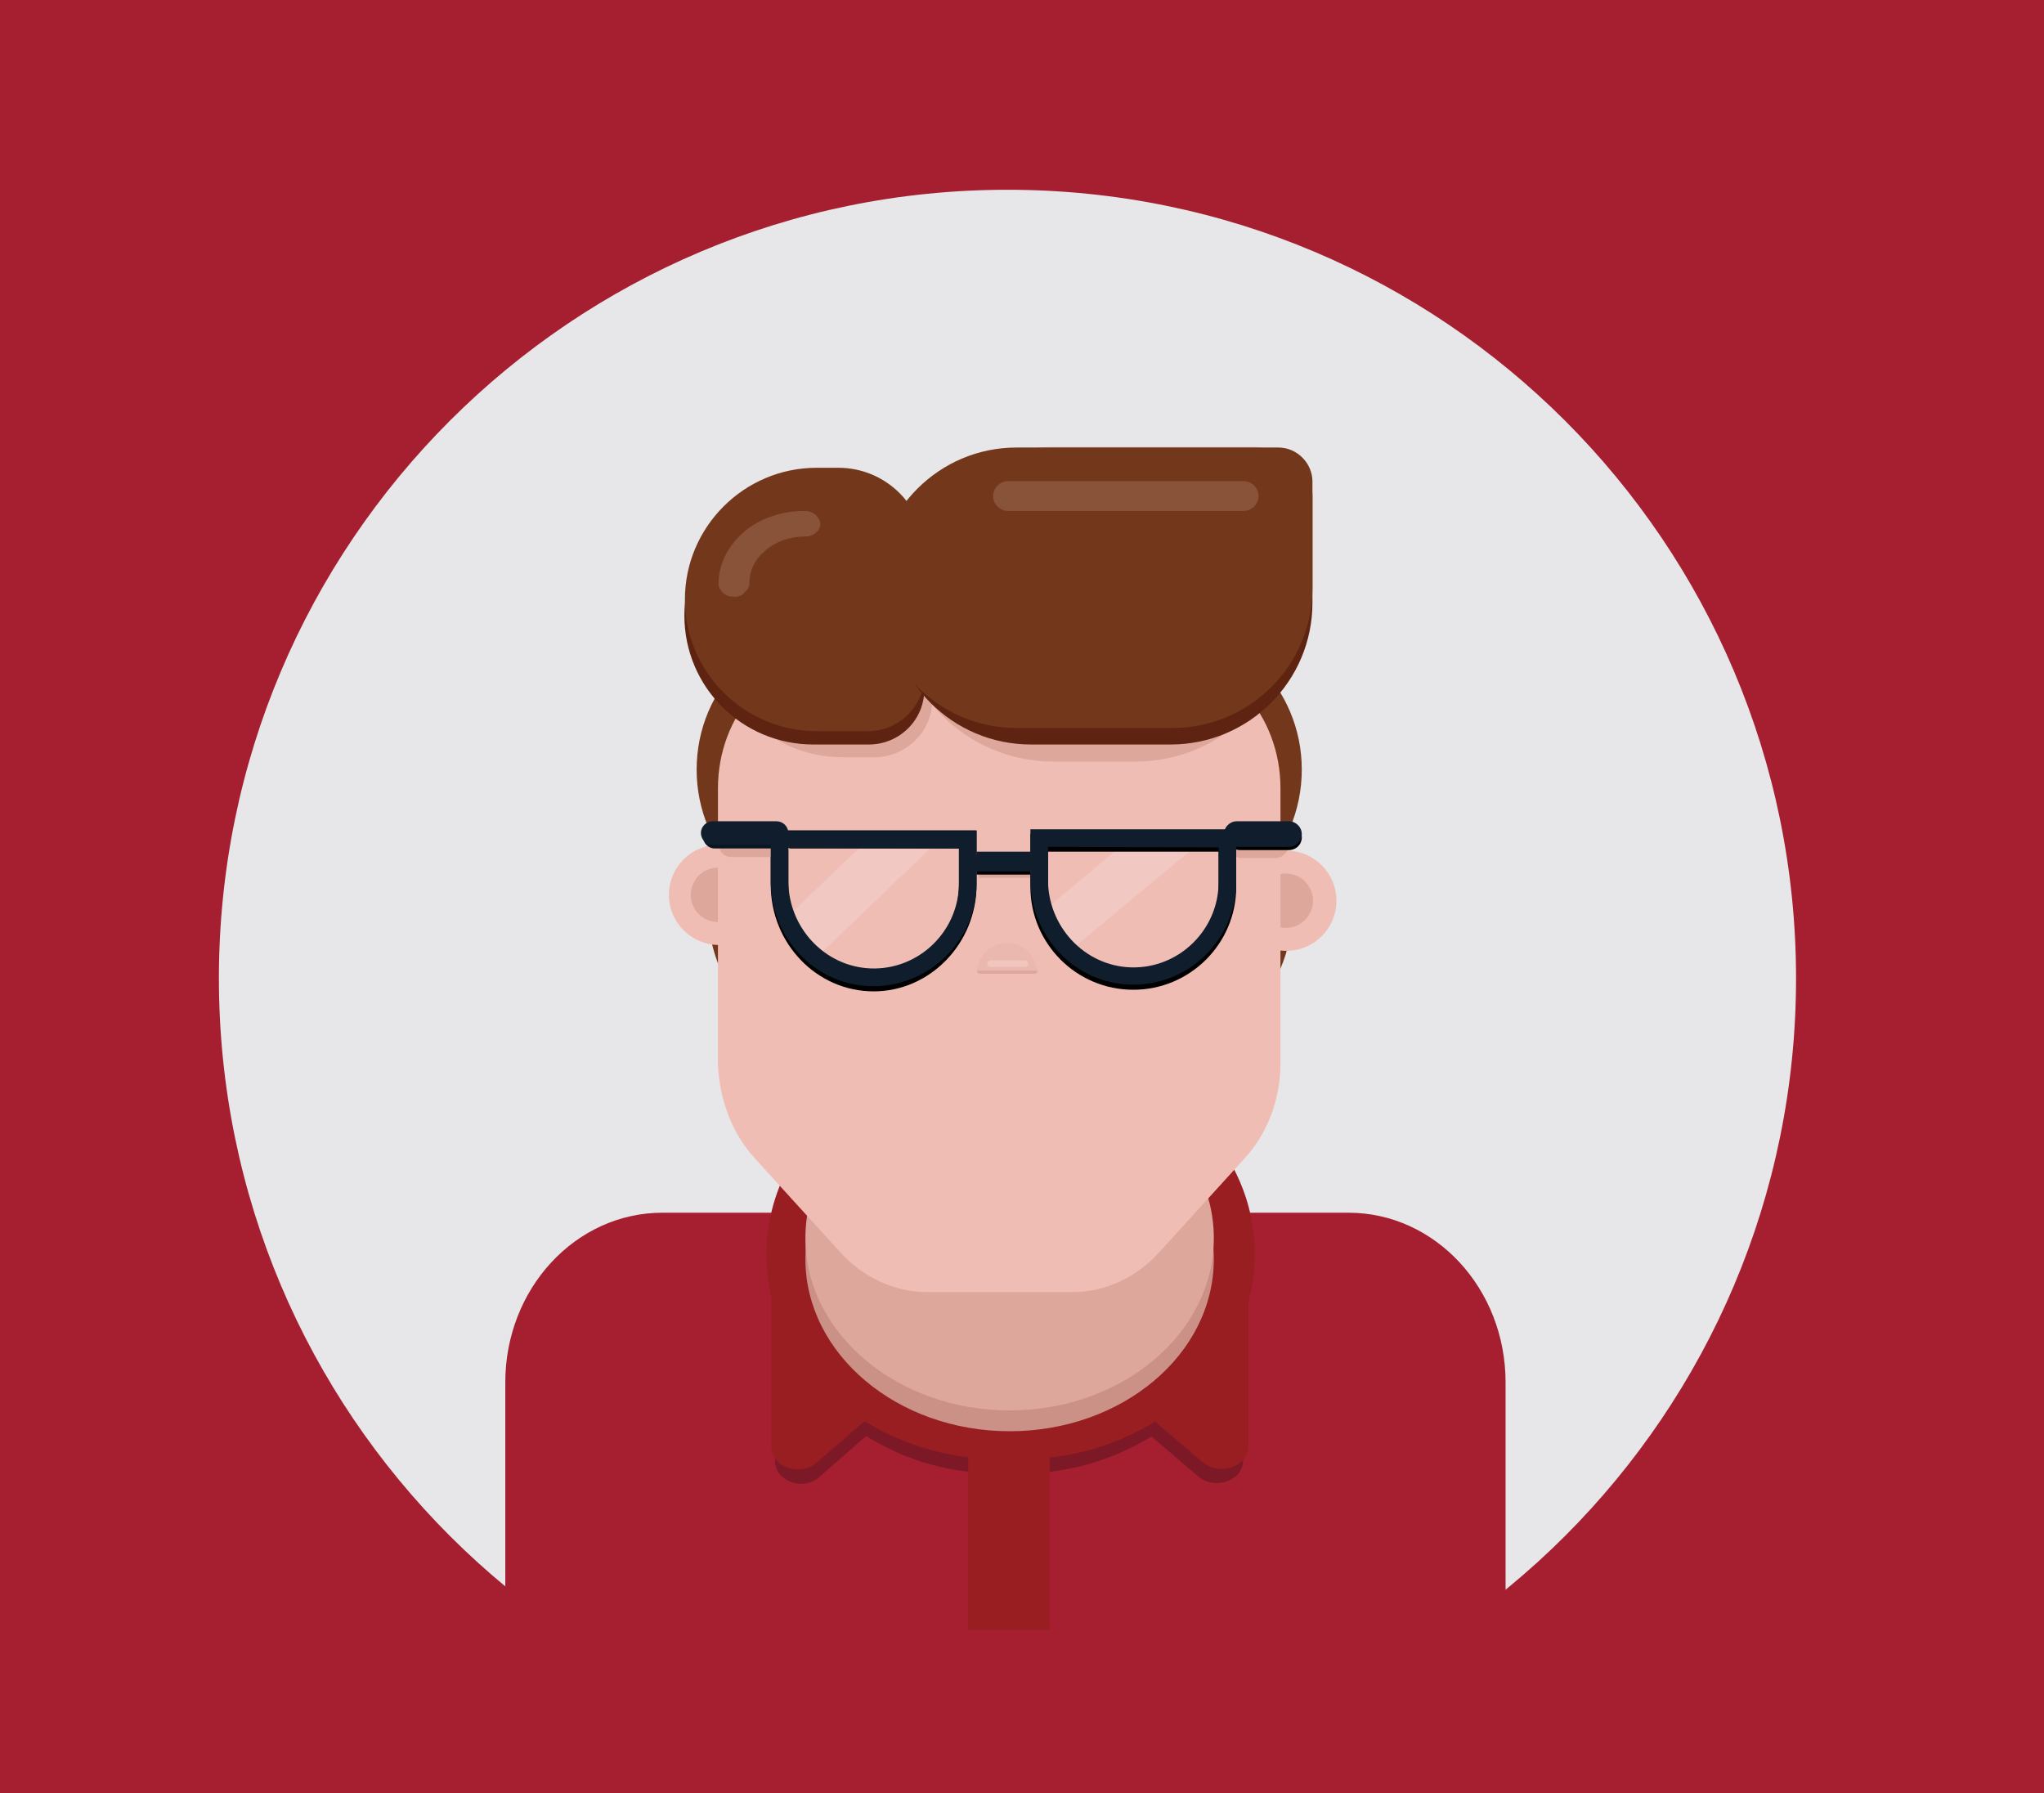 <svg width="627" height="550" viewBox="0 0 627 550" fill="none" xmlns="http://www.w3.org/2000/svg">
<g id="Layer 3">
<path id="Vector" d="M627 0H0V550H627V0Z" fill="#A61F31"/>
</g>
<g id="Layer 2">
<path id="Vector_2" d="M309.044 542C442.639 542 550.939 433.7 550.939 300.105C550.939 166.511 442.639 58.211 309.044 58.211C175.45 58.211 67.15 166.511 67.15 300.105C67.15 433.7 175.45 542 309.044 542Z" fill="#E7E7E9"/>
</g>
<g id="Layer 1">
<path id="Vector_3" d="M462 550H155V424.042C155 395.286 176.567 372 203.199 372H413.638C440.27 372 461.837 395.286 461.837 424.042V550H462Z" fill="#A61F31"/>
<g id="collar">
<path id="Vector 16" d="M356.638 389.639C356.638 360.527 332.923 336.811 303.811 336.811C274.698 336.811 250.983 360.527 250.983 389.639C250.983 418.751 274.698 442.466 303.811 442.466C332.923 442.466 356.638 418.751 356.638 389.639Z" fill="#DB9D95"/>
<path id="Vector 17" d="M383.297 389.966C383.297 355.62 351.732 327.652 312.806 327.652H306.755C267.993 327.652 236.263 355.456 236.263 389.966C236.263 394.218 236.754 398.634 237.735 402.723V448.191C237.735 454.406 246.404 457.513 251.31 453.097L265.703 440.504C277.969 448.191 292.035 452.116 306.591 451.953H312.806C327.199 452.116 341.101 448.027 353.204 440.667L367.596 452.934C372.666 457.186 381.335 454.242 381.335 448.027V404.195C382.643 399.616 383.461 394.709 383.297 389.966Z" fill="#7D1927"/>
<path id="Vector 18" d="M384.933 384.732C384.933 349.896 352.876 321.765 313.133 321.765H306.918C267.338 321.765 235.118 349.896 235.118 384.732C235.118 389.148 235.609 393.564 236.59 397.817V443.775C236.59 449.99 245.422 453.097 250.492 448.682L265.212 435.924C277.642 443.611 292.035 447.7 306.918 447.537H313.133C327.689 447.7 341.918 443.611 354.348 436.088L368.905 448.518C374.138 452.934 382.97 449.826 382.97 443.611V399.289C384.279 394.546 384.933 389.639 384.933 384.732Z" fill="#981E21"/>
<path id="Vector 19" d="M372.339 386.204C372.339 357.092 344.208 333.377 309.698 333.377C275.189 333.377 247.058 357.092 247.058 386.204C247.058 415.317 275.189 439.032 309.698 439.032C344.208 439.032 372.339 415.48 372.339 386.204Z" fill="#CB9187"/>
<path id="Vector 19 1" d="M372.339 379.826C372.339 350.713 344.208 326.998 309.698 326.998C275.189 326.998 247.058 350.55 247.058 379.826C247.058 408.938 275.189 432.653 309.698 432.653C344.208 432.653 372.339 408.938 372.339 379.826Z" fill="#DDA79C"/>
<path id="Vector 21" d="M322 441H297V500H322V441Z" fill="#981E21"/>
</g>
<path id="Vector_4" d="M349.115 326.017H264.558C238.39 326.017 217.128 304.755 217.128 278.587C217.128 252.418 238.39 231.156 264.558 231.156H349.115C375.283 231.156 396.545 252.418 396.545 278.587C396.545 304.755 375.283 326.017 349.115 326.017Z" fill="#73381B"/>
<path id="Vector_5" d="M353.694 281.694H259.324C234.137 281.694 213.693 261.25 213.693 236.063C213.693 210.876 234.137 190.432 259.324 190.432H353.694C378.881 190.432 399.325 210.876 399.325 236.063C399.325 261.414 378.881 281.694 353.694 281.694Z" fill="#73381B"/>
<g id="Group">
<path id="Vector_6" d="M394.582 291.671C403.073 291.671 409.956 284.788 409.956 276.297C409.956 267.806 403.073 260.923 394.582 260.923C386.092 260.923 379.208 267.806 379.208 276.297C379.208 284.788 386.092 291.671 394.582 291.671Z" fill="#EFBDB4"/>
<path id="Vector_7" d="M394.419 284.638C399.026 284.638 402.76 280.904 402.76 276.297C402.76 271.69 399.026 267.956 394.419 267.956C389.812 267.956 386.078 271.69 386.078 276.297C386.078 280.904 389.812 284.638 394.419 284.638Z" fill="#DDA79C"/>
<path id="Vector_8" d="M220.562 289.872C229.053 289.872 235.936 282.989 235.936 274.498C235.936 266.007 229.053 259.124 220.562 259.124C212.071 259.124 205.188 266.007 205.188 274.498C205.188 282.989 212.071 289.872 220.562 289.872Z" fill="#EFBDB4"/>
<path id="Vector_9" d="M220.235 282.839C224.842 282.839 228.576 279.105 228.576 274.498C228.576 269.891 224.842 266.157 220.235 266.157C215.628 266.157 211.894 269.891 211.894 274.498C211.894 279.105 215.628 282.839 220.235 282.839Z" fill="#DDA79C"/>
</g>
<path id="Vector_10" d="M231.52 355.293L257.852 384.242C264.885 391.929 274.535 396.345 284.348 396.345H328.998C338.974 396.345 348.46 391.929 355.493 384.242L381.825 355.293C388.858 347.606 392.783 337.139 392.783 326.18V241.787C392.783 230.829 388.858 220.362 381.825 212.675L368.905 198.609C334.395 160.829 278.623 160.829 244.114 198.609L231.193 212.675C224.16 220.362 220.235 230.829 220.235 241.787V326.18C220.562 336.975 224.487 347.606 231.52 355.293Z" fill="#EFBDB4"/>
<path id="Vector_11" d="M348.297 233.61H323.11C296.451 233.61 274.862 212.021 274.862 185.362C274.862 158.702 296.451 137.114 323.11 137.114H384.769C391.311 137.114 396.545 142.347 396.545 148.889V185.362C396.545 212.021 374.956 233.61 348.297 233.61Z" fill="#DDA79C"/>
<g id="nose">
<path id="Vector 30" d="M309.044 289.218C306.755 289.218 304.465 290.035 302.829 291.507C301.194 293.143 300.049 295.106 299.722 297.395C299.722 297.559 299.722 297.722 299.722 297.722C299.722 297.886 299.885 298.049 299.885 298.049C300.049 298.213 300.049 298.213 300.212 298.377C300.376 298.377 300.54 298.54 300.54 298.54H317.222C317.385 298.54 317.549 298.54 317.549 298.377C317.713 298.377 317.876 298.213 317.876 298.049C318.04 297.886 318.04 297.886 318.04 297.722C318.04 297.559 318.04 297.395 318.04 297.395C317.713 295.106 316.731 292.979 314.932 291.507C313.624 290.035 311.334 289.218 309.044 289.218Z" fill="#EBB8B0"/>
<path id="Vector 31" d="M299.722 297.722C299.722 297.886 299.722 298.049 299.722 298.049C299.722 298.213 299.885 298.377 299.885 298.377C300.049 298.54 300.049 298.54 300.212 298.54C300.376 298.54 300.54 298.704 300.54 298.704H317.385C317.549 298.704 317.713 298.704 317.713 298.54C317.876 298.54 317.876 298.377 318.04 298.377C318.203 298.377 318.203 298.213 318.203 298.049C318.203 297.886 318.203 297.722 318.203 297.722H299.722Z" fill="#DDA79C"/>
<path id="Vector 32" d="M314.442 294.615H303.811C303.32 294.615 302.829 295.105 302.829 295.596C302.829 296.087 303.32 296.577 303.811 296.577H314.442C314.932 296.577 315.423 296.087 315.423 295.596C315.423 295.105 314.932 294.615 314.442 294.615Z" fill="#F0C6BE"/>
</g>
<path id="Vector_12" d="M268.156 232.301H258.67C235.773 232.301 217.128 213.656 217.128 190.759C217.128 167.861 235.773 149.216 258.67 149.216H258.834C273.88 149.216 285.983 161.319 285.983 176.366V214.474C286.147 224.287 277.969 232.301 268.156 232.301Z" fill="#DDA79C"/>
<path id="Vector_13" d="M266.521 228.376H249.511C227.595 228.376 209.931 210.712 209.931 188.796C209.931 166.88 227.595 149.216 249.511 149.216H257.689C272.081 149.216 283.53 160.829 283.53 175.058V211.203C283.694 220.689 276.007 228.376 266.521 228.376Z" fill="#5F2411"/>
<path id="Vector_14" d="M266.193 224.287H250.492C228.249 224.287 210.095 206.133 210.095 183.89C210.095 161.646 228.249 143.492 250.492 143.492H257.198C271.754 143.492 283.694 155.268 283.694 169.988V206.787C283.694 216.437 275.843 224.287 266.193 224.287Z" fill="#73381B"/>
<path id="Vector 69" d="M225.305 183.072C223.997 183.072 222.852 182.745 221.871 181.927C221.053 181.109 220.399 180.128 220.399 179.147C220.399 173.259 223.179 167.534 228.086 163.282C232.992 159.03 239.698 156.74 246.731 156.74C248.039 156.74 249.184 157.067 250.165 157.885C250.983 158.702 251.637 159.684 251.637 160.665C251.637 161.81 251.147 162.791 250.165 163.446C249.348 164.263 248.039 164.59 246.731 164.59C242.315 164.59 238.062 166.062 234.791 168.843C231.52 171.623 229.885 175.058 229.885 178.819C229.885 179.964 229.394 180.946 228.413 181.6C227.922 182.581 226.614 183.072 225.305 183.072Z" fill="#895339"/>
<g id="left glass shade" opacity="0.6">
<path id="Vector 48" opacity="0.3" d="M263.413 260.269L243.296 279.568V280.386C243.46 283.003 243.95 285.456 245.095 287.909C246.24 290.199 248.039 292.325 250.002 294.124L285.166 260.432L263.413 260.269Z" fill="white"/>
</g>
<g id="left glass shade 1" opacity="0.6">
<path id="Vector 48 1" opacity="0.3" d="M343.227 260.105L322.128 277.769V278.423C322.292 280.713 322.783 283.166 324.091 285.292C325.236 287.418 327.035 289.381 329.161 290.853L366.124 260.105H343.227Z" fill="white"/>
</g>
<path id="Vector_15" d="M316.731 263.213H300.212V269.264H316.731V263.213Z" fill="#DDA79C"/>
<path id="Vector_16" d="M316.077 262.231H299.558V268.283H316.077V262.231Z" fill="black"/>
<path id="Vector_17" d="M316.077 261.25H299.558V267.301H316.077V261.25Z" fill="#0F1D2C"/>
<path id="Vector_18" d="M267.993 304.101C250.492 304.101 236.427 289.381 236.427 271.39V254.708H299.558V271.39C299.558 289.381 285.329 304.101 267.993 304.101ZM241.824 260.269V271.39C241.824 286.274 253.6 298.54 267.993 298.54C282.385 298.54 294.161 286.437 294.161 271.39V260.269H241.824Z" fill="black"/>
<path id="Vector_19" d="M238.717 262.886H224.16C222.198 262.886 220.562 261.25 220.562 259.287C220.562 257.325 222.198 255.689 224.16 255.689H238.717C240.679 255.689 242.315 257.325 242.315 259.287C242.315 261.25 240.679 262.886 238.717 262.886Z" fill="#DDA79C"/>
<path id="Vector_20" d="M237.572 260.269H219.254C217.291 260.269 215.656 258.633 215.656 256.671C215.656 254.708 217.291 253.072 219.254 253.072H237.735C239.698 253.072 241.333 254.708 241.333 256.671C241.333 258.633 239.698 260.269 237.572 260.269Z" fill="#0A1523"/>
<path id="Vector_21" d="M391.148 263.213H380.844C378.554 263.213 376.592 261.25 376.592 258.96C376.592 256.671 378.554 254.708 380.844 254.708H391.148C393.437 254.708 395.4 256.671 395.4 258.96C395.4 261.25 393.437 263.213 391.148 263.213Z" fill="#DDA79C"/>
<path id="Vector_22" d="M395.4 260.759H380.353C378.227 260.759 376.428 258.96 376.428 256.834C376.428 254.708 378.227 252.909 380.353 252.909H395.4C397.526 252.909 399.325 254.708 399.325 256.834C399.325 259.124 397.526 260.759 395.4 260.759Z" fill="black"/>
<path id="Vector_23" d="M395.4 259.778H379.372C377.246 259.778 375.447 257.979 375.447 255.853C375.447 253.727 377.246 251.928 379.372 251.928H395.4C397.526 251.928 399.325 253.727 399.325 255.853C399.325 257.979 397.526 259.778 395.4 259.778Z" fill="#0F1D2C"/>
<path id="Vector_24" d="M347.643 303.61C330.143 303.61 316.077 289.381 316.077 272.045V255.853H379.208V272.045C379.208 289.545 364.979 303.61 347.643 303.61ZM321.474 261.25V272.045C321.474 286.437 333.25 298.213 347.643 298.213C362.035 298.213 373.811 286.437 373.811 272.045V261.25H321.474Z" fill="black"/>
<path id="Vector_25" d="M349.605 301.975C331.124 303.12 316.077 288.236 316.077 269.755V254.381H379.208V270.573C379.208 287.255 366.124 300.993 349.605 301.975ZM321.474 259.778V269.918C321.474 284.147 332.596 296.25 346.825 296.741C361.545 297.232 373.811 285.292 373.811 270.573V259.942L321.474 259.778Z" fill="#0F1D2C"/>
<path id="Vector_26" d="M359.091 228.376H316.241C292.198 228.376 272.736 208.913 272.736 184.871C272.736 160.829 292.198 141.366 316.241 141.366H391.966C397.853 141.366 402.596 146.109 402.596 151.997V184.871C402.596 208.913 383.134 228.376 359.091 228.376Z" fill="#5F2411"/>
<path id="Vector_27" d="M269.955 302.465C251.474 303.61 236.427 288.727 236.427 270.245V254.872H299.558V271.063C299.558 287.582 286.474 301.32 269.955 302.465ZM241.824 260.105V270.245C241.824 284.475 252.946 296.577 267.175 297.068C281.894 297.559 294.161 285.619 294.161 270.9V260.269L241.824 260.105Z" fill="#0F1D2C"/>
<path id="Vector_28" d="M238.226 259.124H218.6C216.637 259.124 215.001 257.488 215.001 255.526C215.001 253.563 216.637 251.928 218.6 251.928H238.226C240.189 251.928 241.824 253.563 241.824 255.526C241.824 257.488 240.189 259.124 238.226 259.124Z" fill="#0F1D2C"/>
<path id="Vector_29" d="M359.582 223.306H311.825C288.11 223.306 268.81 204.007 268.81 180.291C268.81 156.576 288.11 137.277 311.825 137.277H392.129C397.853 137.277 402.596 142.02 402.596 147.744V180.291C402.596 204.007 383.461 223.306 359.582 223.306Z" fill="#73381B"/>
<path id="Vector_30" d="M381.498 156.74H309.208C306.755 156.74 304.628 154.614 304.628 152.16C304.628 149.707 306.755 147.581 309.208 147.581H381.498C383.951 147.581 386.078 149.707 386.078 152.16C386.078 154.614 383.951 156.74 381.498 156.74Z" fill="#895339"/>
</g>
</svg>
